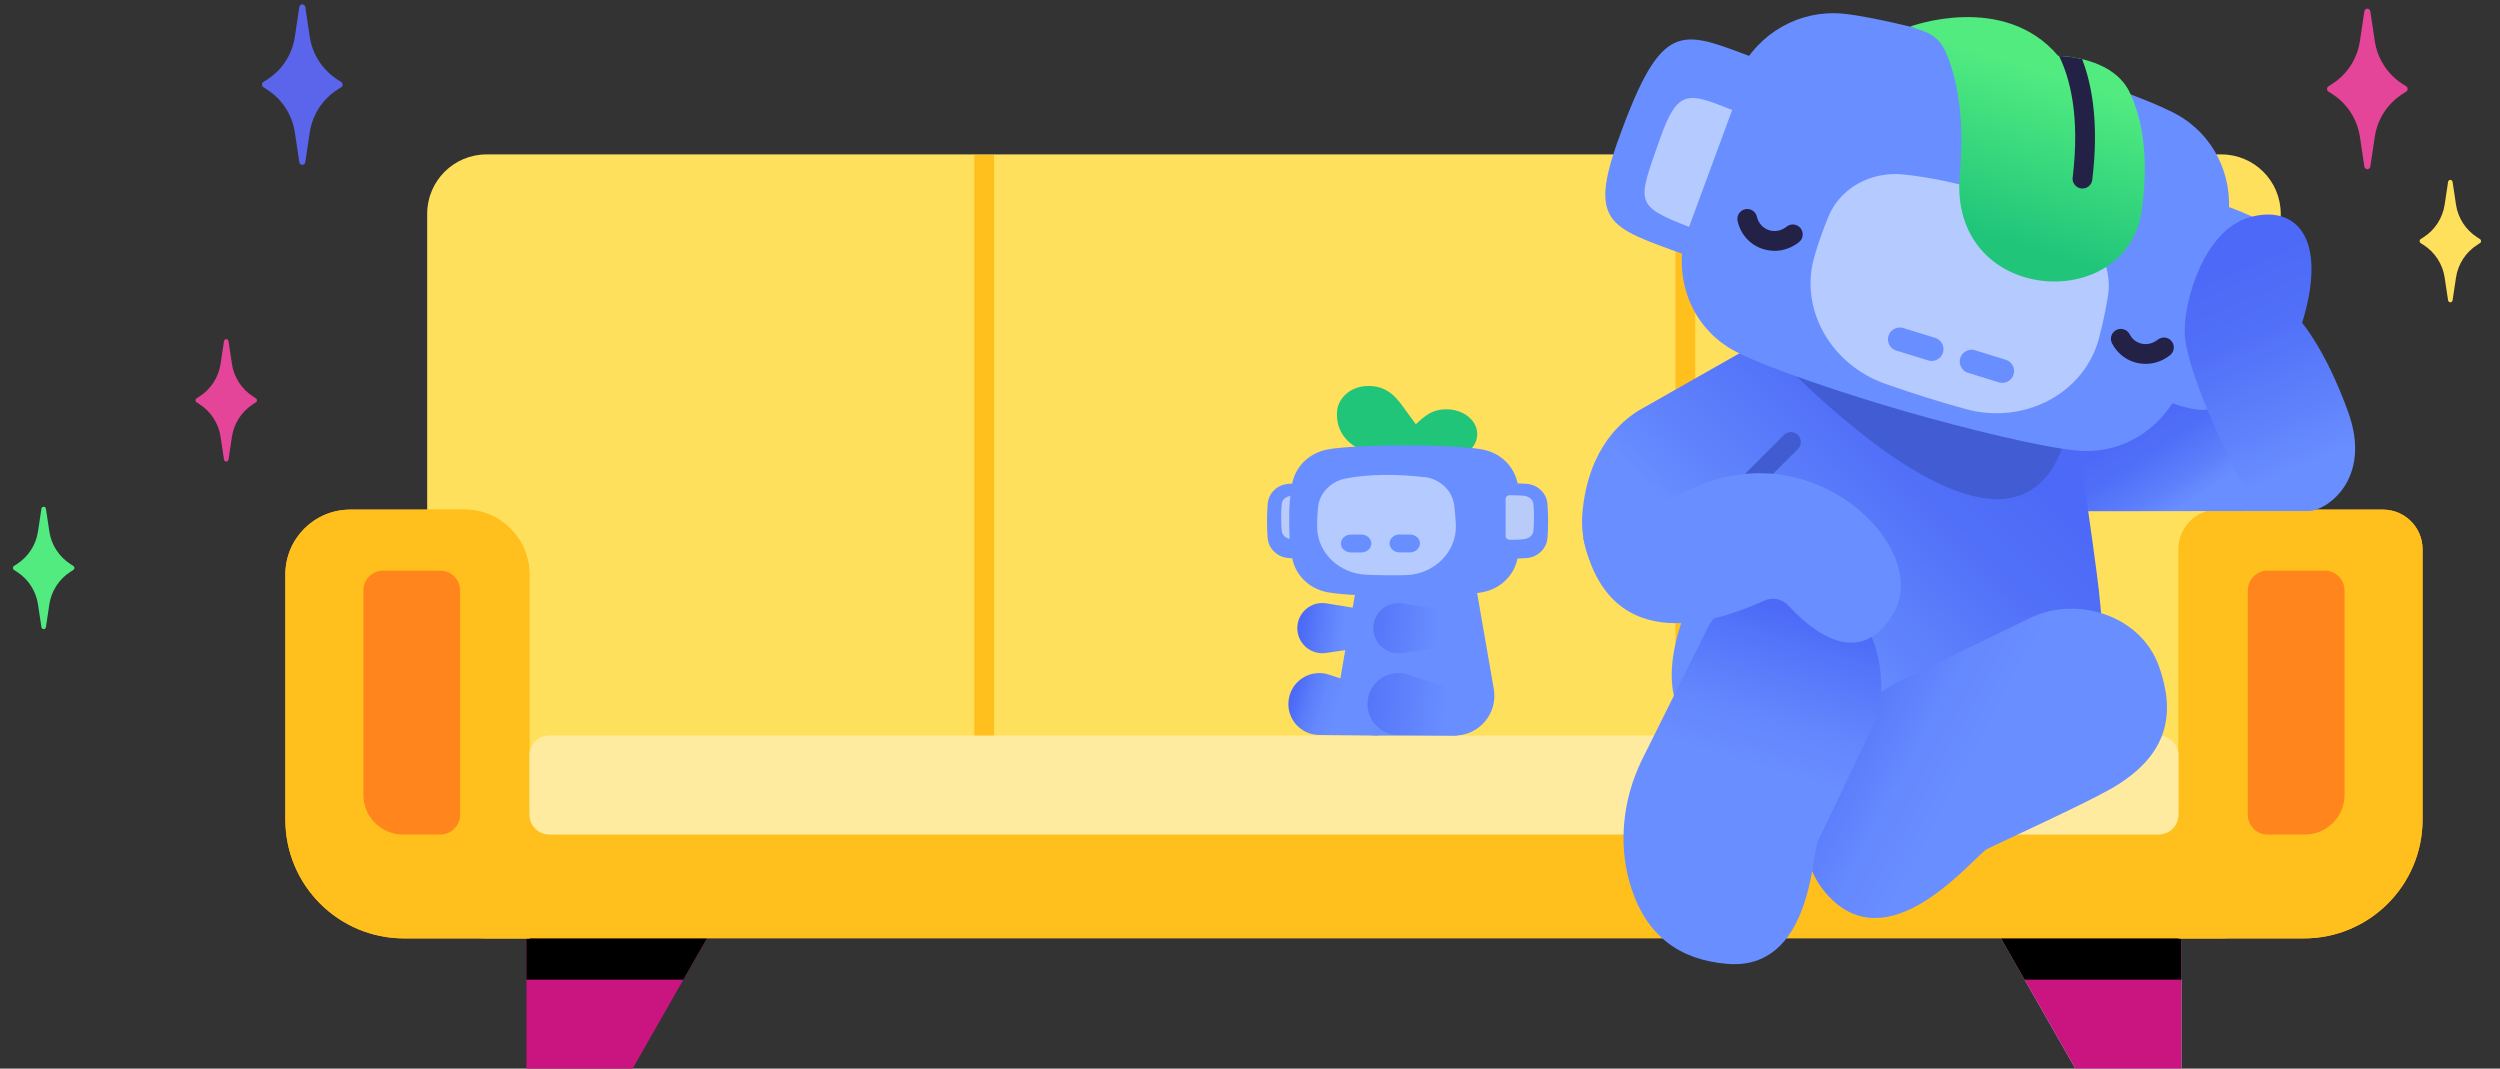 <svg width="379" height="162" viewBox="0 0 379 162" fill="none" xmlns="http://www.w3.org/2000/svg">
<rect x="0" y="0" width="379" height="162" fill="#333333" stroke="none"/>
<path d="M79.81 162H95.91L112.71 132.52H79.81V162Z" fill="#CA1580"/>
<path d="M330.71 162H314.62L297.81 132.52H330.71V162Z" fill="#B0E5FF"/>
<path d="M330.71 162H314.62L297.81 132.52H330.71V162Z" fill="#CA1580"/>
<path d="M103.59 148.52L112.71 132.52H79.81V148.52H103.59Z" fill="black"/>
<path d="M301.12 138.33L306.93 148.52H330.71V132.52H301.12V138.33Z" fill="black"/>
<path d="M345.76 32.41C345.76 27.44 341.73 23.41 336.76 23.41H73.76C68.79 23.41 64.76 27.44 64.76 32.41V122.51H345.76V32.41Z" fill="#FFE05C"/>
<path d="M150.7 23.51H147.7V130.51H150.7V23.51Z" fill="#FFBF1C"/>
<path d="M257 23.51H254V130.51H257V23.51Z" fill="#FFBF1C"/>
<path d="M64.76 122.51V133.26C64.76 138.23 68.79 142.26 73.76 142.26H336.76C341.73 142.26 345.76 138.23 345.76 133.26V122.51H64.76Z" fill="#FFBF1C"/>
<path d="M349.26 142.26H330.26V83.26C330.26 79.95 332.95 77.26 336.26 77.26H361.26C364.57 77.26 367.26 79.95 367.26 83.26V124.26C367.26 134.2 359.2 142.26 349.26 142.26Z" fill="#FFBF1C"/>
<path d="M80.26 142.26H61.26C51.32 142.26 43.26 134.2 43.26 124.26V87.08C43.26 81.66 47.66 77.26 53.08 77.26H70.44C75.86 77.26 80.26 81.66 80.26 87.08V142.26Z" fill="#FFBF1C"/>
<path d="M349.26 142.26H330.26V83.26C330.26 79.95 332.95 77.26 336.26 77.26H361.26C364.57 77.26 367.26 79.95 367.26 83.26V124.26C367.26 134.2 359.2 142.26 349.26 142.26Z" fill="#FFBF1C"/>
<path d="M80.26 142.26H61.26C51.32 142.26 43.26 134.2 43.26 124.26V87.08C43.26 81.66 47.66 77.26 53.08 77.26H70.44C75.86 77.26 80.26 81.66 80.26 87.08V142.26Z" fill="#FFBF1C"/>
<path d="M327.26 111.51H83.26C81.603 111.51 80.26 112.853 80.26 114.51V123.51C80.26 125.167 81.603 126.51 83.26 126.51H327.26C328.917 126.51 330.26 125.167 330.26 123.51V114.51C330.26 112.853 328.917 111.51 327.26 111.51Z" fill="#FFEB9F"/>
<path d="M343.77 86.51H352.43C354.09 86.51 355.43 87.85 355.43 89.51V120.51C355.43 123.82 352.74 126.51 349.43 126.51H343.77C342.11 126.51 340.77 125.17 340.77 123.51V89.51C340.77 87.85 342.11 86.51 343.77 86.51Z" fill="#FF851C"/>
<path d="M58.09 86.51H66.75C68.41 86.51 69.75 87.85 69.75 89.51V123.51C69.75 125.17 68.41 126.51 66.75 126.51H61.09C57.78 126.51 55.09 123.82 55.09 120.51V89.51C55.09 87.85 56.43 86.51 58.09 86.51Z" fill="#FF851C"/>
<path d="M346.42 77.47H342.24L311.01 77.51V58.51H353.01V70.93C353.01 74.57 350.06 77.48 346.43 77.48L346.42 77.47Z" fill="url(#paint0_linear_3632_7028)"/>
<path d="M317.85 86.78C315.99 72.53 314.57 65.06 314.57 65.06L293.52 60.84L295.88 58.59L271.75 48.99L248.29 62.31C241.98 66.39 240.25 73.16 239.88 77.95C239.55 82.3 241.13 86.68 244.5 89.44C247.87 92.2 251.63 92.73 256 91.49C251 103.49 253.29 111.15 263 115.49C275.87 121.24 296.37 120.67 308.07 117.4C319.78 114.14 319.71 101.02 317.85 86.76V86.78Z" fill="url(#paint1_linear_3632_7028)"/>
<path d="M261.5 78.51C261.12 78.51 260.73 78.36 260.44 78.07C259.85 77.48 259.85 76.53 260.44 75.95L270.44 65.95C271.03 65.36 271.98 65.36 272.56 65.95C273.14 66.54 273.15 67.49 272.56 68.07L262.56 78.07C262.27 78.36 261.88 78.51 261.5 78.51Z" fill="#415BD0"/>
<path d="M327.31 101.05C324.43 92.92 314.3 90.3 307.56 93.79L288.06 103.23C282.38 106.08 277.76 110.8 275.43 116.7C272.34 124.54 272.85 131.9 277.93 136.57C287.25 145.14 299.19 129.88 301.24 128.71C302.79 127.92 315.6 122.08 319.88 119.66C329.01 114.5 329.76 107.96 327.31 101.04V101.05Z" fill="url(#paint2_linear_3632_7028)"/>
<path d="M266 50.51C266 50.51 306 95.51 313.48 65.16L266 50.51Z" fill="#425DD4"/>
<path d="M258.5 23.51C260.39 17.74 261.41 15.35 263.62 10.97C266.68 4.9 272.86 1.47 279.37 2.07C281.71 2.29 285.44 3.04 289.59 4.04C289.93 4.12 290.27 4.2 290.62 4.29C295.51 5.49 300.88 6.98 305.21 8.29C313.56 10.81 325.35 14.84 329.89 17.29C335.49 20.32 338.62 26.47 337.8 33.09C337.21 37.87 336.74 40.38 335.13 46.12C333.52 51.9 332.61 54.32 330.6 58.8C327.78 65.09 321.76 68.81 315.24 68.33C309.94 67.95 297.47 64.85 288.83 62.36C280.16 59.86 267.81 55.79 263.04 53.25C257.15 50.12 254.05 43.67 255.19 36.77C256 31.85 256.6 29.29 258.5 23.49V23.51Z" fill="#698EFF"/>
<path d="M312.94 33.38C305.07 29.96 296.36 27.26 288.57 26.45C283.64 25.94 279 28.48 277.2 32.81C276.37 34.82 275.62 36.9 275.02 39.05C272.79 46.97 277.63 55.33 285.87 58.21C289.76 59.57 293.91 60.9 298.01 62.02C306.92 64.45 316.05 59.62 318.23 51.19C318.78 49.06 319.24 46.93 319.57 44.85C320.34 40.13 317.59 35.41 312.94 33.39V33.38Z" fill="#B5CAFF"/>
<path d="M298.89 54.81L303.54 56.25" stroke="#698EFF" stroke-width="3.58" stroke-miterlimit="10" stroke-linecap="round"/>
<path d="M288.01 51.44L292.84 52.93" stroke="#698EFF" stroke-width="3.58" stroke-miterlimit="10" stroke-linecap="round"/>
<path d="M266.67 9.04C255.41 4.89 252.37 2.41 246.09 19.13C240.39 34.03 243.63 34.29 255.73 38.73L266.68 9.04H266.67Z" fill="#698EFF"/>
<path d="M334.26 30.02C345.21 34.17 349.04 34.29 342.97 50.63C337.64 65.26 335.08 63.37 323.33 58.9L334.27 30.03L334.26 30.02Z" fill="#698EFF"/>
<path d="M262.6 16.67L256.06 34.4C247.66 31.13 248.27 30.7 251.63 21.1C254.36 13.29 256.01 14.06 262.6 16.67Z" fill="#B5CAFF"/>
<path d="M323 14.3C320.52 8.5 312.04 8.48 312.02 8.47C303.74 -1.27 289.58 4.03 289.58 4.03L291.61 4.72C293.07 5.22 294.26 6.29 294.89 7.7C296.52 11.36 297.92 17.3 297.1 26.48C295.36 46.23 322.54 47.79 324.7 31.86C325.9 23.06 324.49 17.5 322.99 14.29L323 14.3Z" fill="url(#paint3_linear_3632_7028)"/>
<path d="M314.21 26.9C314.11 27.72 314.7 28.47 315.52 28.57C315.58 28.57 315.64 28.58 315.7 28.58C316.45 28.58 317.1 28.02 317.19 27.26C318.22 18.69 317.15 12.84 315.65 8.97C313.95 8.57 312.54 8.5 312.15 8.49C313.77 11.74 315.35 17.5 314.22 26.91L314.21 26.9Z" fill="#232145"/>
<path d="M269.02 38.02C268.44 38.02 267.86 37.93 267.29 37.76C265.32 37.14 263.88 35.55 263.42 33.51C263.24 32.7 263.75 31.9 264.56 31.72C265.37 31.54 266.17 32.05 266.35 32.86C266.57 33.84 267.26 34.6 268.19 34.9C269.09 35.18 270.08 34.98 270.85 34.36C271.49 33.84 272.44 33.94 272.96 34.59C273.48 35.24 273.38 36.18 272.73 36.7C271.65 37.57 270.34 38.03 269.01 38.03L269.02 38.02Z" fill="#232145"/>
<path d="M325.27 55.16C324.69 55.16 324.11 55.07 323.55 54.9C322.08 54.44 320.89 53.42 320.18 52.04C319.8 51.3 320.1 50.4 320.84 50.02C321.58 49.65 322.48 49.94 322.86 50.68C323.19 51.34 323.76 51.82 324.45 52.04C325.35 52.32 326.34 52.12 327.11 51.5C327.76 50.98 328.7 51.08 329.22 51.73C329.74 52.38 329.64 53.32 328.99 53.84C327.91 54.71 326.6 55.16 325.27 55.16Z" fill="#232145"/>
<path d="M331.21 50.58C331 45.95 334 34.95 341 32.95C348 30.95 353 35.95 349 48.95C349 48.95 352.63 53.13 356 62.51C359.68 72.77 352.6 77.47 350 77.47C348.55 77.47 347.71 77.47 346.65 77.47C341 77.51 338 69.51 338 69.51C338 69.51 331.48 56.49 331.21 50.58Z" fill="url(#paint4_linear_3632_7028)"/>
<path d="M222.74 68.34C223.49 67.67 223.95 66.78 223.95 65.81C223.95 64.23 222.75 62.87 221.04 62.32C220.55 62.16 220.02 62.07 219.47 62.05C219.42 62.05 219.37 62.05 219.31 62.05C216.75 62.05 215.64 63.38 213.69 65.22C212.51 66.33 210.76 67.55 209.38 68.46L222.74 68.34Z" fill="#20C57A"/>
<path d="M217.88 68.48L207.68 68.6C204.36 67.81 202.5 65.41 202.69 62.44C202.83 60.27 204.86 58.47 207.54 58.51C210.64 58.55 211.93 60.58 213.2 62.35C216.02 66.27 217.88 68.49 217.88 68.49V68.48Z" fill="#20C57A"/>
<path d="M220.53 111.51H208.86C205.12 111.51 202.28 108.14 202.92 104.45L205.69 88.51H223.69L226.46 104.45C227.1 108.14 224.26 111.51 220.52 111.51H220.53Z" fill="#698EFF"/>
<path d="M208.17 97.95L201.02 98.99C198.71 99.33 196.65 97.53 196.67 95.19C196.69 92.86 198.78 91.09 201.08 91.47L208.22 92.63L208.18 97.95H208.17Z" fill="url(#paint5_linear_3632_7028)"/>
<path d="M219.7 97.95L212.55 98.99C210.24 99.33 208.18 97.53 208.2 95.19C208.22 92.86 210.31 91.09 212.61 91.47L219.75 92.63L219.71 97.95H219.7Z" fill="url(#paint6_linear_3632_7028)"/>
<path d="M195.35 73.35C196.34 73.28 197.1 73.25 198.09 73.25C198.33 73.25 198.53 73.44 198.53 73.68L198.51 84.28C198.51 84.51 198.31 84.71 198.07 84.71C197.08 84.71 196.32 84.67 195.33 84.6C193.63 84.48 192.29 83.16 192.17 81.53C192.05 79.9 192.04 78.12 192.18 76.41C192.32 74.7 193.65 73.47 195.35 73.35Z" fill="#698EFF"/>
<path d="M195.88 75.15C196.61 75.1 196.86 75.08 197.87 75.07C198.24 75.07 198.53 75.32 198.53 75.62V81.29C198.52 81.6 198.22 81.84 197.85 81.84C196.84 81.84 196.59 81.81 195.86 81.75C195.06 81.69 194.41 81.2 194.33 80.59C194.19 79.46 194.19 77.44 194.33 76.3C194.41 75.68 195.06 75.2 195.86 75.14L195.88 75.15Z" fill="#B9CBF9"/>
<path d="M234.6 76.41C234.47 74.77 233.13 73.47 231.43 73.35C230.94 73.32 230.51 73.29 230.07 73.28C229.54 70.66 227.48 68.66 224.75 68.14C222.48 67.7 216.88 67.51 212.99 67.51C209.1 67.51 203.5 67.7 201.23 68.14C198.42 68.68 196.31 70.77 195.86 73.51C195.54 75.48 195.44 76.52 195.44 78.96C195.44 81.4 195.54 82.45 195.86 84.41C196.31 87.15 198.42 89.24 201.23 89.78C203.5 90.22 209.1 90.41 212.99 90.41C216.88 90.41 222.48 90.22 224.75 89.78C227.46 89.26 229.51 87.29 230.05 84.68C230.5 84.66 230.94 84.64 231.44 84.6C233.14 84.48 234.48 83.16 234.6 81.53C234.73 79.82 234.73 78.12 234.59 76.41H234.6Z" fill="#698EFF"/>
<path d="M215.91 72.33C211.92 71.86 207.64 71.84 204.04 72.53C201.76 72.97 200.02 74.74 199.81 76.92C199.71 77.93 199.66 78.97 199.68 80.01C199.76 83.86 203.06 86.96 207.15 87.13C209.08 87.21 211.12 87.24 213.11 87.19C217.43 87.07 220.87 83.66 220.71 79.58C220.67 78.55 220.58 77.53 220.45 76.55C220.15 74.33 218.28 72.59 215.92 72.31L215.91 72.33Z" fill="#B5CAFF"/>
<path d="M206.37 81.04H204.8C203.96 81.04 203.29 81.65 203.29 82.4C203.29 83.15 203.97 83.75 204.81 83.75H206.38C207.22 83.75 207.89 83.14 207.89 82.39C207.89 81.64 207.21 81.04 206.37 81.04Z" fill="#698EFF"/>
<path d="M213.74 81.03H212.17C211.33 81.03 210.66 81.64 210.66 82.39C210.66 83.14 211.34 83.74 212.18 83.74H213.75C214.59 83.74 215.26 83.13 215.26 82.38C215.26 81.63 214.58 81.03 213.74 81.03Z" fill="#698EFF"/>
<path d="M230.9 75.15C230.17 75.1 229.92 75.08 228.91 75.07C228.54 75.07 228.25 75.32 228.25 75.62V81.29C228.26 81.6 228.56 81.84 228.93 81.84C229.94 81.84 230.19 81.81 230.92 81.75C231.72 81.69 232.37 81.2 232.45 80.59C232.59 79.46 232.59 77.44 232.45 76.3C232.37 75.68 231.72 75.2 230.92 75.14L230.9 75.15Z" fill="#B9CBF9"/>
<path d="M208.87 111.51L199.96 111.42C197.09 111.39 194.91 108.81 195.38 105.97C195.84 103.13 198.73 101.38 201.46 102.27L209.93 105.03L208.87 111.5V111.51Z" fill="url(#paint7_linear_3632_7028)"/>
<path d="M220.87 111.51L211.96 111.42C209.09 111.39 206.91 108.81 207.38 105.97C207.84 103.13 210.73 101.38 213.46 102.27L221.93 105.03L220.87 111.5V111.51Z" fill="url(#paint8_linear_3632_7028)"/>
<path d="M364.2 12.71C361.94 11.25 360.42 8.9 360.02 6.24L359.34 1.71C359.31 1.49 359.12 1.32 358.89 1.32C358.66 1.32 358.47 1.48 358.44 1.71L357.76 6.24C357.36 8.9 355.84 11.26 353.58 12.71L352.99 13.09C352.86 13.17 352.78 13.32 352.78 13.47V13.5C352.78 13.65 352.86 13.8 352.99 13.88L353.58 14.26C355.84 15.72 357.36 18.07 357.76 20.73L358.44 25.26C358.47 25.48 358.66 25.65 358.89 25.65C359.12 25.65 359.31 25.49 359.34 25.26L360.02 20.73C360.42 18.07 361.94 15.71 364.2 14.26L364.79 13.88C364.92 13.8 365 13.65 365 13.5V13.47C365 13.32 364.92 13.17 364.79 13.09L364.2 12.71Z" fill="#E44598"/>
<path d="M51.14 12.05C48.88 10.59 47.36 8.24 46.96 5.58L46.28 1.05C46.25 0.83 46.06 0.66 45.83 0.66C45.6 0.66 45.41 0.82 45.38 1.05L44.7 5.58C44.3 8.24 42.78 10.6 40.52 12.05L39.93 12.43C39.8 12.51 39.72 12.66 39.72 12.81V12.84C39.72 12.99 39.8 13.14 39.93 13.22L40.52 13.6C42.78 15.06 44.3 17.41 44.7 20.07L45.38 24.6C45.41 24.82 45.6 24.99 45.83 24.99C46.06 24.99 46.25 24.83 46.28 24.6L46.96 20.07C47.36 17.41 48.88 15.05 51.14 13.6L51.73 13.22C51.86 13.14 51.94 12.99 51.94 12.84V12.81C51.94 12.66 51.86 12.51 51.73 12.43L51.14 12.05Z" fill="#5B65EB"/>
<path d="M375.52 35.96C373.8 34.85 372.63 33.05 372.33 31.02L371.81 27.57C371.78 27.4 371.64 27.27 371.47 27.27C371.3 27.27 371.15 27.4 371.13 27.57L370.61 31.02C370.31 33.05 369.14 34.85 367.42 35.96L366.97 36.25C366.87 36.31 366.81 36.42 366.81 36.54V36.56C366.81 36.68 366.87 36.79 366.97 36.85L367.42 37.14C369.14 38.25 370.31 40.05 370.61 42.08L371.13 45.53C371.16 45.7 371.3 45.83 371.47 45.83C371.64 45.83 371.79 45.7 371.81 45.53L372.33 42.08C372.63 40.05 373.8 38.25 375.52 37.14L375.97 36.85C376.07 36.79 376.13 36.68 376.13 36.56V36.54C376.13 36.42 376.07 36.31 375.97 36.25L375.52 35.96Z" fill="#FFE05C"/>
<path d="M187.52 62.96C185.8 61.85 184.63 60.05 184.33 58.02L183.81 54.57C183.78 54.4 183.64 54.27 183.47 54.27C183.3 54.27 183.15 54.4 183.13 54.57L182.61 58.02C182.31 60.05 181.14 61.85 179.42 62.96L178.97 63.25C178.87 63.31 178.81 63.42 178.81 63.54V63.56C178.81 63.68 178.87 63.79 178.97 63.85L179.42 64.14C181.14 65.25 182.31 67.05 182.61 69.08L183.13 72.53C183.16 72.7 183.3 72.83 183.47 72.83C183.64 72.83 183.79 72.7 183.81 72.53L184.33 69.08C184.63 67.05 185.8 65.25 187.52 64.14L187.97 63.85C188.07 63.79 188.13 63.68 188.13 63.56V63.54C188.13 63.42 188.07 63.31 187.97 63.25L187.52 62.96Z" fill="#FFE05C"/>
<path d="M10.67 85.51C8.95 84.4 7.78 82.6 7.48 80.57L6.96 77.12C6.93 76.95 6.79 76.82 6.62 76.82C6.45 76.82 6.3 76.95 6.28 77.12L5.76 80.57C5.46 82.6 4.29 84.4 2.57 85.51L2.12 85.8C2.02 85.86 1.96 85.97 1.96 86.09V86.11C1.96 86.23 2.02 86.34 2.12 86.4L2.57 86.69C4.29 87.8 5.46 89.6 5.76 91.63L6.28 95.08C6.31 95.25 6.45 95.38 6.62 95.38C6.79 95.38 6.94 95.25 6.96 95.08L7.48 91.63C7.78 89.6 8.95 87.8 10.67 86.69L11.12 86.4C11.22 86.34 11.28 86.23 11.28 86.11V86.09C11.28 85.97 11.22 85.86 11.12 85.8L10.67 85.51Z" fill="#51EB80"/>
<path d="M38.35 60.1C36.63 58.99 35.46 57.19 35.16 55.16L34.64 51.71C34.61 51.54 34.47 51.41 34.3 51.41C34.13 51.41 33.98 51.54 33.96 51.71L33.44 55.16C33.14 57.19 31.97 58.99 30.25 60.1L29.8 60.39C29.7 60.45 29.64 60.56 29.64 60.68V60.7C29.64 60.82 29.7 60.93 29.8 60.99L30.25 61.28C31.97 62.39 33.14 64.19 33.44 66.22L33.96 69.67C33.99 69.84 34.13 69.97 34.3 69.97C34.47 69.97 34.62 69.84 34.64 69.67L35.16 66.22C35.46 64.19 36.63 62.39 38.35 61.28L38.8 60.99C38.9 60.93 38.96 60.82 38.96 60.7V60.68C38.96 60.56 38.9 60.45 38.8 60.39L38.35 60.1Z" fill="#E44598"/>
<path d="M278.29 90.45C271 87.07 261.83 88.8 258.6 95.75L248.85 115.33C246.07 121.11 245.3 127.73 247.08 133.89C249.45 142.06 254.84 145.52 261.79 146.12C274.53 147.21 274.66 129.74 275.58 127.54C276.33 125.95 283.38 111.43 284.43 108.82C286.27 104.23 285.03 93.56 278.31 90.45H278.29Z" fill="url(#paint9_linear_3632_7028)"/>
<path d="M255.66 74.52C274.47 64.78 292.87 82.99 287.08 92.91C281.85 101.87 274.33 95.32 271.14 91.82C270.2 90.79 268.71 90.49 267.45 91.06C261.38 93.81 244 100.5 240 81.5L255.66 74.52Z" fill="#698EFF"/>
<defs>
<linearGradient id="paint0_linear_3632_7028" x1="336.29" y1="74.6" x2="326.15" y2="59.01" gradientUnits="userSpaceOnUse">
<stop offset="0.06" stop-color="#698EFF"/>
<stop offset="0.26" stop-color="#5D7FFB"/>
<stop offset="0.56" stop-color="#506FF8"/>
<stop offset="0.8" stop-color="#4C6AF7"/>
</linearGradient>
<linearGradient id="paint1_linear_3632_7028" x1="267.223" y1="102.054" x2="301.828" y2="66.905" gradientUnits="userSpaceOnUse">
<stop offset="0.16" stop-color="#698EFF"/>
<stop offset="0.29" stop-color="#6286FD"/>
<stop offset="0.72" stop-color="#5271F8"/>
<stop offset="1" stop-color="#4C6AF7"/>
</linearGradient>
<linearGradient id="paint2_linear_3632_7028" x1="277.137" y1="103.501" x2="302.218" y2="116.964" gradientUnits="userSpaceOnUse">
<stop stop-color="#4C6AF7"/>
<stop offset="0.28" stop-color="#5B7CFB"/>
<stop offset="0.59" stop-color="#6589FE"/>
<stop offset="0.88" stop-color="#698EFF"/>
</linearGradient>
<linearGradient id="paint3_linear_3632_7028" x1="313.09" y1="-0.461" x2="301.565" y2="35.909" gradientUnits="userSpaceOnUse">
<stop offset="0.31" stop-color="#51EB80"/>
<stop offset="1" stop-color="#20C57A"/>
</linearGradient>
<linearGradient id="paint4_linear_3632_7028" x1="350.882" y1="69.969" x2="338.445" y2="40.632" gradientUnits="userSpaceOnUse">
<stop stop-color="#698EFF"/>
<stop offset="0.2" stop-color="#6184FC"/>
<stop offset="0.67" stop-color="#5170F8"/>
<stop offset="1" stop-color="#4C6AF7"/>
</linearGradient>
<linearGradient id="paint5_linear_3632_7028" x1="205.15" y1="95.79" x2="196.7" y2="94.78" gradientUnits="userSpaceOnUse">
<stop offset="0.17" stop-color="#698EFF"/>
<stop offset="0.59" stop-color="#5A7CFB"/>
<stop offset="0.93" stop-color="#4C6AF7"/>
</linearGradient>
<linearGradient id="paint6_linear_3632_7028" x1="220.694" y1="96.12" x2="203.757" y2="94.374" gradientUnits="userSpaceOnUse">
<stop offset="0.16" stop-color="#698EFF"/>
<stop offset="1" stop-color="#4C6AF7"/>
</linearGradient>
<linearGradient id="paint7_linear_3632_7028" x1="203.11" y1="107.63" x2="196.1" y2="105.6" gradientUnits="userSpaceOnUse">
<stop offset="0.03" stop-color="#698EFF"/>
<stop offset="0.35" stop-color="#6589FE"/>
<stop offset="0.68" stop-color="#5B7DFB"/>
<stop offset="1" stop-color="#4C6AF7"/>
</linearGradient>
<linearGradient id="paint8_linear_3632_7028" x1="222.65" y1="107.74" x2="201.86" y2="105.76" gradientUnits="userSpaceOnUse">
<stop offset="0.16" stop-color="#698EFF"/>
<stop offset="1" stop-color="#4C6AF7"/>
</linearGradient>
<linearGradient id="paint9_linear_3632_7028" x1="274.941" y1="83.929" x2="265.295" y2="115.952" gradientUnits="userSpaceOnUse">
<stop offset="0.28" stop-color="#4C6AF7"/>
<stop offset="0.41" stop-color="#5373F9"/>
<stop offset="0.76" stop-color="#6386FD"/>
<stop offset="1" stop-color="#698EFF"/>
</linearGradient>
</defs>
</svg>
